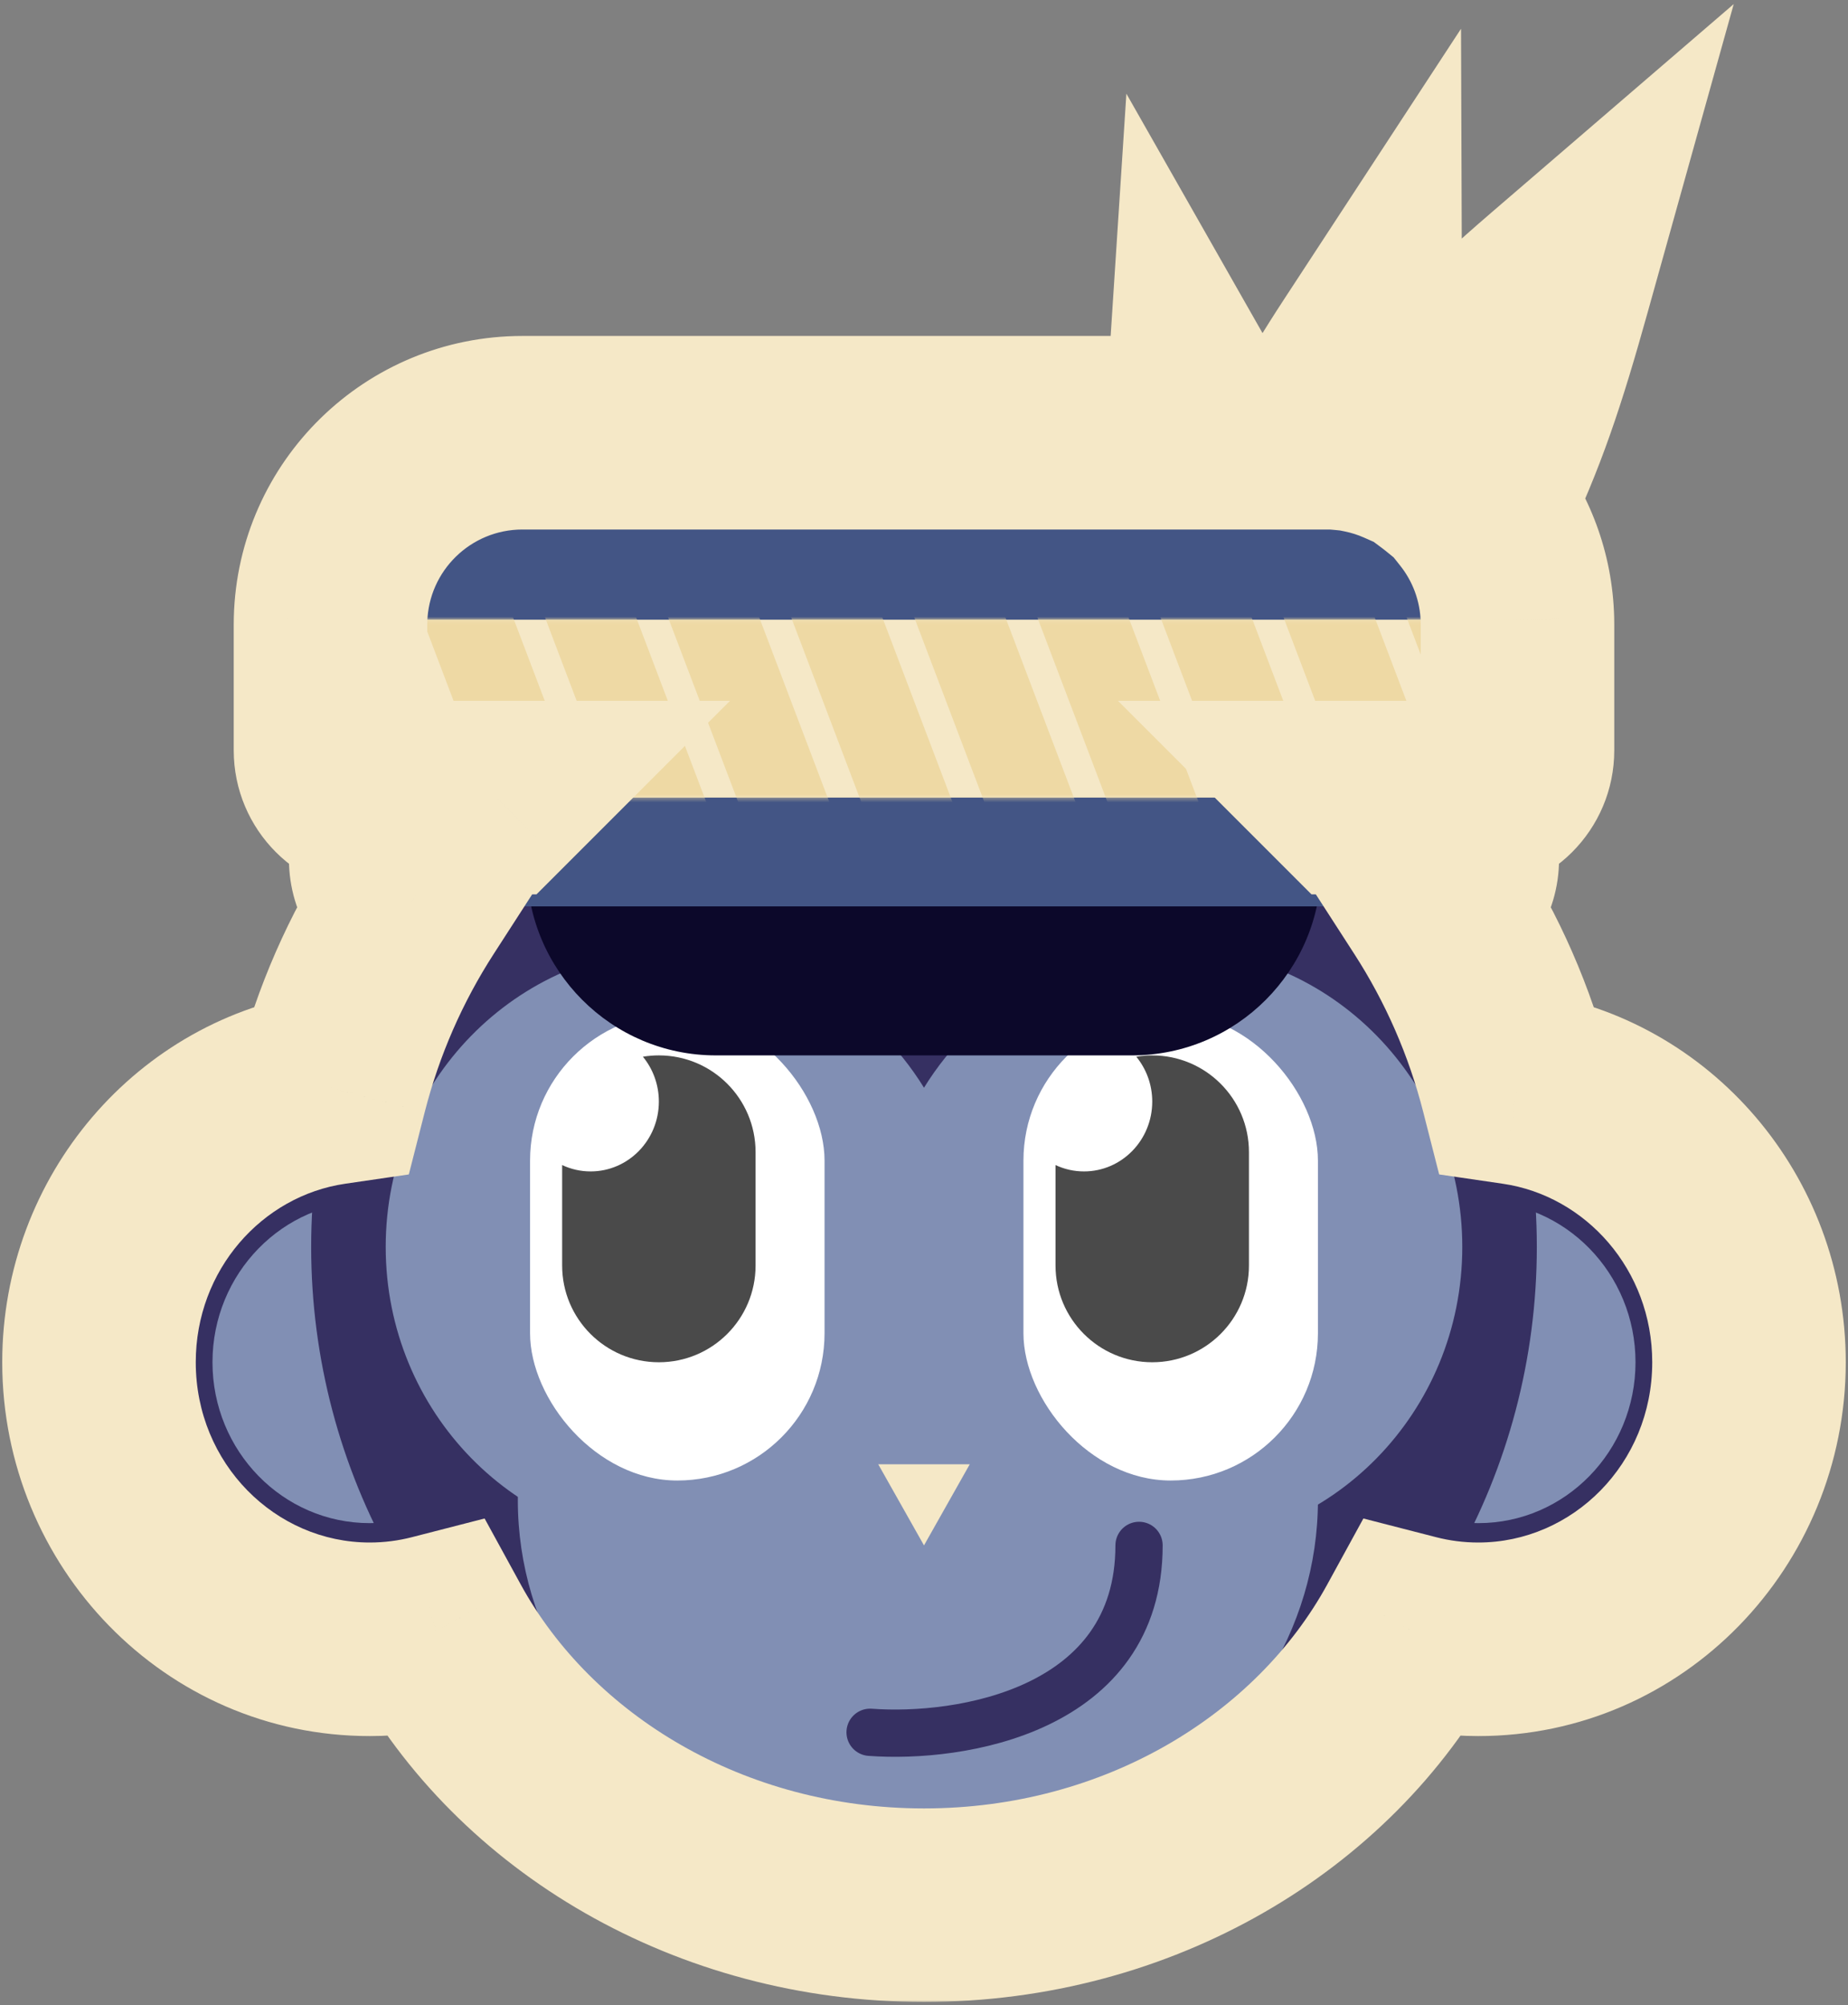 <svg width="448" height="486" viewBox="0 0 448 486" fill="none" xmlns="http://www.w3.org/2000/svg">
<rect x="0" y="0" width="448" height="486" fill="#808080" stroke="none"/>
<ellipse cx="358.381" cy="330.195" rx="65.617" ry="67.152" fill="#363062"/>
<ellipse cx="358.381" cy="330.195" rx="38.105" ry="38.996" fill="#818FB4"/>
<ellipse cx="89.616" cy="330.195" rx="65.617" ry="67.152" fill="#363062"/>
<ellipse cx="89.616" cy="330.195" rx="38.105" ry="38.996" fill="#818FB4"/>
<ellipse cx="223.999" cy="302.243" rx="148.564" ry="152.039" fill="#363062"/>
<ellipse cx="223.999" cy="342.406" rx="131.977" ry="119.396" fill="#363062"/>
<path d="M85.824 267.656C85.824 242.346 106.342 221.828 131.651 221.828H316.346C341.656 221.828 362.173 242.346 362.173 267.656V347.479C362.173 372.789 341.655 393.306 316.346 393.306H131.651C106.342 393.306 85.824 372.789 85.824 347.479V267.656Z" fill="#363062"/>
<path fill-rule="evenodd" clip-rule="evenodd" d="M223.999 340.836C211.475 361.118 189.372 374.588 164.195 374.588C125.153 374.588 93.504 342.198 93.504 302.243C93.504 262.288 125.153 229.898 164.195 229.898C189.372 229.898 211.475 243.368 223.999 263.65C236.522 243.368 258.625 229.898 283.802 229.898C322.844 229.898 354.493 262.288 354.493 302.243C354.493 342.198 322.844 374.588 283.802 374.588C258.625 374.588 236.522 361.118 223.999 340.836Z" fill="#818FB4"/>
<ellipse cx="222.516" cy="363.674" rx="96.98" ry="87.735" fill="#818FB4"/>
<rect x="248.108" y="245.623" width="71.389" height="113.239" rx="35.694" fill="white"/>
<path fill-rule="evenodd" clip-rule="evenodd" d="M262.79 283.939C271.925 283.939 279.33 276.361 279.33 267.012C279.33 262.87 277.876 259.076 275.463 256.134C276.721 255.925 278.013 255.816 279.33 255.816C292.279 255.816 302.776 266.313 302.776 279.262V306.751C302.776 319.699 292.279 330.196 279.33 330.196C266.382 330.196 255.885 319.699 255.885 306.751V282.398C257.986 283.388 260.325 283.939 262.79 283.939Z" fill="#4A4A4A"/>
<rect x="128.501" y="245.623" width="71.389" height="113.239" rx="35.694" fill="white"/>
<path fill-rule="evenodd" clip-rule="evenodd" d="M143.183 283.939C152.318 283.939 159.723 276.361 159.723 267.012C159.723 262.87 158.27 259.076 155.856 256.134C157.114 255.925 158.406 255.817 159.723 255.817C172.672 255.817 183.169 266.313 183.169 279.262V306.751C183.169 319.699 172.672 330.196 159.723 330.196C146.775 330.196 136.278 319.699 136.278 306.751V282.398C138.379 283.388 140.718 283.939 143.183 283.939Z" fill="#4A4A4A"/>
<path d="M210.932 419.888C232.666 421.52 276.132 414.746 276.132 374.588" stroke="#363062" stroke-width="11.457" stroke-linecap="round"/>
<path d="M223.999 374.588L212.908 354.929L235.09 354.929L223.999 374.588Z" fill="#F5E8C7"/>
<path d="M80.12 151.422C80.12 125.724 100.952 104.891 126.651 104.891H321.347C347.045 104.891 367.878 125.724 367.878 151.422V181.873C367.878 188.201 362.748 193.33 356.421 193.33H91.576C85.249 193.33 80.12 188.201 80.12 181.873V151.422Z" fill="#435585"/>
<path d="M127.721 209.903H320.277V209.903C320.277 235.213 299.759 255.816 274.449 255.816H173.548C148.239 255.816 127.721 235.213 127.721 209.903V209.903Z" fill="#0C082A"/>
<path d="M93.504 193.33H354.493V208.248C354.493 214.576 349.364 219.705 343.036 219.705H104.961C98.633 219.705 93.504 214.576 93.504 208.248V193.33Z" fill="#435585"/>
<path fill-rule="evenodd" clip-rule="evenodd" d="M349.373 138.681C363.636 112.661 369.054 97.283 376.871 69.288C354.64 88.412 343.838 100.542 329.62 126.463C318.335 145.076 315.147 157.343 311.289 179.049C317.648 167.367 323.041 157.819 331.461 143.603C346.392 118.123 354.815 104.522 369.896 80.975C356.38 105.445 348.566 119.341 333.581 144.915C325.057 159.393 319.284 168.814 312.107 180.023C329.62 166.772 338.354 157.884 349.373 138.681Z" fill="#F5E8C7"/>
<path fill-rule="evenodd" clip-rule="evenodd" d="M324.909 145.315C330.253 121.891 331.08 108.739 330.999 85.265C317.973 105.176 312.265 117.049 306.934 140.386C302.272 157.39 302.492 167.622 304.26 185.317C306.625 174.812 308.71 166.18 312.115 153.239C318.095 130.079 321.638 117.613 328.157 95.917C323.052 117.969 320.046 130.524 314.045 153.768C310.616 166.936 308.209 175.557 305.107 185.884C315.766 171.603 320.583 162.715 324.909 145.315Z" fill="#F5E8C7"/>
<path fill-rule="evenodd" clip-rule="evenodd" d="M311.451 148.333C305.77 129.148 301.011 119.303 291.395 102.395C290.101 122.321 290.816 133.324 296.471 152.441C300.029 166.701 304.354 173.992 312.835 186.009C310.264 177.418 308.254 170.3 305.443 159.507C300.329 140.242 297.81 129.733 293.681 111.295C298.975 129.388 301.918 139.731 307.051 159.066C309.938 170.033 311.711 177.282 313.677 186.058C315.556 171.205 315.413 162.737 311.451 148.333Z" fill="#F5E8C7"/>
<path fill-rule="evenodd" clip-rule="evenodd" d="M80.135 150.204C80.125 150.609 80.12 151.015 80.12 151.422V181.873C80.12 188.201 85.249 193.33 91.576 193.33H356.421C362.748 193.33 367.878 188.201 367.878 181.873V151.422C367.878 151.015 367.873 150.609 367.862 150.204H80.135Z" fill="#F5E8C7"/>
<mask id="mask0_805_170" style="mask-type:alpha" maskUnits="userSpaceOnUse" x="80" y="150" width="288" height="44">
<path fill-rule="evenodd" clip-rule="evenodd" d="M80.135 150.204C80.125 150.609 80.12 151.015 80.12 151.422V181.873C80.12 188.201 85.249 193.33 91.576 193.33H356.421C362.748 193.33 367.878 188.201 367.878 181.873V151.422C367.878 151.015 367.873 150.609 367.862 150.204H80.135Z" fill="#F5E8C7"/>
</mask>
<g mask="url(#mask0_805_170)">
<rect width="20.672" height="87.249" transform="matrix(0.929 -0.369 0.355 0.935 68.06 138.122)" fill="#EED9A4"/>
<rect width="20.672" height="87.249" transform="matrix(0.929 -0.369 0.355 0.935 97.9 138.122)" fill="#EED9A4"/>
<rect width="20.672" height="87.249" transform="matrix(0.929 -0.369 0.355 0.935 127.74 138.122)" fill="#EED9A4"/>
<rect width="20.672" height="87.249" transform="matrix(0.929 -0.369 0.355 0.935 157.58 138.122)" fill="#EED9A4"/>
<rect width="20.672" height="87.249" transform="matrix(0.929 -0.369 0.355 0.935 187.42 138.122)" fill="#EED9A4"/>
<rect width="20.672" height="87.249" transform="matrix(0.929 -0.369 0.355 0.935 217.26 138.122)" fill="#EED9A4"/>
<rect width="20.672" height="87.249" transform="matrix(0.929 -0.369 0.355 0.935 247.1 138.122)" fill="#EED9A4"/>
<rect width="20.672" height="87.249" transform="matrix(0.929 -0.369 0.355 0.935 276.94 138.122)" fill="#EED9A4"/>
<rect width="20.672" height="87.249" transform="matrix(0.929 -0.369 0.355 0.935 306.78 138.122)" fill="#EED9A4"/>
<rect width="20.672" height="87.249" transform="matrix(0.929 -0.369 0.355 0.935 336.619 138.122)" fill="#EED9A4"/>
</g>
<ellipse cx="358.381" cy="330.195" rx="65.617" ry="67.152" fill="#363062"/>
<ellipse cx="358.381" cy="330.195" rx="38.105" ry="38.996" fill="#818FB4"/>
<ellipse cx="89.616" cy="330.195" rx="65.617" ry="67.152" fill="#363062"/>
<ellipse cx="89.616" cy="330.195" rx="38.105" ry="38.996" fill="#818FB4"/>
<ellipse cx="223.999" cy="302.243" rx="148.564" ry="152.039" fill="#363062"/>
<ellipse cx="223.999" cy="342.406" rx="131.977" ry="119.396" fill="#363062"/>
<path d="M85.824 267.656C85.824 242.346 106.342 221.828 131.651 221.828H316.346C341.656 221.828 362.173 242.346 362.173 267.656V347.479C362.173 372.789 341.655 393.306 316.346 393.306H131.651C106.342 393.306 85.824 372.789 85.824 347.479V267.656Z" fill="#363062"/>
<path fill-rule="evenodd" clip-rule="evenodd" d="M223.999 340.836C211.475 361.118 189.372 374.588 164.195 374.588C125.153 374.588 93.504 342.198 93.504 302.243C93.504 262.288 125.153 229.898 164.195 229.898C189.372 229.898 211.475 243.368 223.999 263.65C236.522 243.368 258.625 229.898 283.802 229.898C322.844 229.898 354.493 262.288 354.493 302.243C354.493 342.198 322.844 374.588 283.802 374.588C258.625 374.588 236.522 361.118 223.999 340.836Z" fill="#818FB4"/>
<ellipse cx="222.516" cy="363.674" rx="96.98" ry="87.735" fill="#818FB4"/>
<rect x="248.108" y="245.623" width="71.389" height="113.239" rx="35.694" fill="white"/>
<path fill-rule="evenodd" clip-rule="evenodd" d="M262.79 283.939C271.925 283.939 279.33 276.361 279.33 267.012C279.33 262.87 277.876 259.076 275.463 256.134C276.721 255.925 278.013 255.816 279.33 255.816C292.279 255.816 302.776 266.313 302.776 279.262V306.751C302.776 319.699 292.279 330.196 279.33 330.196C266.382 330.196 255.885 319.699 255.885 306.751V282.398C257.986 283.388 260.325 283.939 262.79 283.939Z" fill="#4A4A4A"/>
<rect x="128.501" y="245.623" width="71.389" height="113.239" rx="35.694" fill="white"/>
<path fill-rule="evenodd" clip-rule="evenodd" d="M143.183 283.939C152.318 283.939 159.723 276.361 159.723 267.012C159.723 262.87 158.27 259.076 155.856 256.134C157.114 255.925 158.406 255.816 159.723 255.816C172.672 255.816 183.169 266.313 183.169 279.262V306.751C183.169 319.699 172.672 330.196 159.723 330.196C146.775 330.196 136.278 319.699 136.278 306.751V282.398C138.379 283.388 140.718 283.939 143.183 283.939Z" fill="#4A4A4A"/>
<path d="M210.932 419.888C232.666 421.52 276.132 414.746 276.132 374.588" stroke="#363062" stroke-width="11.457" stroke-linecap="round"/>
<path d="M223.999 374.588L212.908 354.929L235.09 354.929L223.999 374.588Z" fill="#F5E8C7"/>
<path d="M80.12 151.422C80.12 125.724 100.952 104.891 126.651 104.891H321.347C347.045 104.891 367.878 125.724 367.878 151.422V181.873C367.878 188.201 362.748 193.33 356.421 193.33H91.576C85.249 193.33 80.12 188.201 80.12 181.873V151.422Z" fill="#435585"/>
<path d="M127.721 209.903H320.277V209.903C320.277 235.213 299.759 255.816 274.449 255.816H173.548C148.239 255.816 127.721 235.213 127.721 209.903V209.903Z" fill="#0C082A"/>
<path d="M93.504 193.33H354.493V208.248C354.493 214.576 349.364 219.705 343.036 219.705H104.961C98.633 219.705 93.504 214.576 93.504 208.248V193.33Z" fill="#435585"/>
<path fill-rule="evenodd" clip-rule="evenodd" d="M80.135 150.204C80.125 150.609 80.12 151.015 80.12 151.422V181.873C80.12 188.201 85.249 193.33 91.576 193.33H356.421C362.748 193.33 367.878 188.201 367.878 181.873V151.422C367.878 151.015 367.873 150.609 367.862 150.204H80.135Z" fill="#F5E8C7"/>
<mask id="mask1_805_170" style="mask-type:alpha" maskUnits="userSpaceOnUse" x="80" y="150" width="288" height="44">
<path fill-rule="evenodd" clip-rule="evenodd" d="M80.135 150.204C80.125 150.609 80.12 151.015 80.12 151.422V181.873C80.12 188.201 85.249 193.33 91.576 193.33H356.421C362.748 193.33 367.878 188.201 367.878 181.873V151.422C367.878 151.015 367.873 150.609 367.862 150.204H80.135Z" fill="#F5E8C7"/>
</mask>
<g mask="url(#mask1_805_170)">
<rect width="20.672" height="87.249" transform="matrix(0.929 -0.369 0.355 0.935 68.06 138.122)" fill="#EED9A4"/>
<rect width="20.672" height="87.249" transform="matrix(0.929 -0.369 0.355 0.935 97.9 138.122)" fill="#EED9A4"/>
<rect width="20.672" height="87.249" transform="matrix(0.929 -0.369 0.355 0.935 127.74 138.122)" fill="#EED9A4"/>
<rect width="20.672" height="87.249" transform="matrix(0.929 -0.369 0.355 0.935 157.58 138.122)" fill="#EED9A4"/>
<rect width="20.672" height="87.249" transform="matrix(0.929 -0.369 0.355 0.935 187.42 138.122)" fill="#EED9A4"/>
<rect width="20.672" height="87.249" transform="matrix(0.929 -0.369 0.355 0.935 217.26 138.122)" fill="#EED9A4"/>
<rect width="20.672" height="87.249" transform="matrix(0.929 -0.369 0.355 0.935 247.1 138.122)" fill="#EED9A4"/>
<rect width="20.672" height="87.249" transform="matrix(0.929 -0.369 0.355 0.935 276.94 138.122)" fill="#EED9A4"/>
<rect width="20.672" height="87.249" transform="matrix(0.929 -0.369 0.355 0.935 306.78 138.122)" fill="#EED9A4"/>
<rect width="20.672" height="87.249" transform="matrix(0.929 -0.369 0.355 0.935 336.619 138.122)" fill="#EED9A4"/>
</g>
<mask id="path-64-outside-1_805_170" maskUnits="userSpaceOnUse" x="-0.001" y="0.289" width="448" height="485" fill="black">
<rect fill="white" x="-0.001" y="0.289" width="448" height="485"/>
<path fill-rule="evenodd" clip-rule="evenodd" d="M367.862 150.204C367.593 139.735 363.866 130.126 357.782 122.477C366.194 105.107 370.812 90.988 376.871 69.289C360.356 83.495 350.148 93.842 340.161 108.852C337.147 107.518 333.965 106.494 330.655 105.822C330.954 99.598 331.025 92.991 330.999 85.265C326.222 92.567 322.429 98.789 319.277 104.891H292.808C292.349 104.075 291.878 103.244 291.395 102.395C291.34 103.243 291.288 104.074 291.241 104.891H126.651C101.36 104.891 80.781 125.068 80.135 150.204C80.135 150.21 80.135 150.215 80.135 150.221C80.125 150.62 80.12 151.021 80.12 151.422V181.873C80.12 188.201 85.249 193.33 91.577 193.33H120.339L120.338 193.331H93.504V208.248C93.504 212.778 96.132 216.694 99.948 218.553C91.123 232.225 84.398 247.442 80.244 263.723C48.444 268.376 23.999 296.364 23.999 330.195C23.999 367.282 53.377 397.347 89.616 397.347C95.151 397.347 100.526 396.646 105.661 395.325C127.226 434.717 172.116 461.801 223.999 461.801C275.881 461.801 320.772 434.717 342.337 395.325C347.471 396.646 352.846 397.347 358.381 397.347C394.621 397.347 423.999 367.282 423.999 330.195C423.999 296.364 399.553 268.376 367.753 263.722C363.599 247.442 356.875 232.225 348.05 218.553C351.865 216.693 354.493 212.778 354.493 208.248V193.331H327.659L327.658 193.33H356.421C362.748 193.33 367.878 188.201 367.878 181.873V151.422C367.878 151.015 367.873 150.609 367.862 150.204ZM325.423 105.067C325.622 105.084 325.82 105.103 326.018 105.123C326.697 102.218 327.404 99.171 328.157 95.917C327.186 99.15 326.281 102.178 325.423 105.067ZM369.896 80.975C361.698 93.775 355.468 103.635 349.09 114.063C349.638 114.47 350.176 114.89 350.705 115.32C356.801 104.606 362.493 94.376 369.896 80.975Z"/>
</mask>
<path d="M357.782 122.477L336.669 112.252L330.237 125.533L339.424 137.081L357.782 122.477ZM367.862 150.204L344.412 150.806L344.412 150.807L367.862 150.204ZM376.871 69.289L399.465 75.597L420.297 0.989L361.573 51.505L376.871 69.289ZM340.161 108.852L330.667 130.303L348.742 138.303L359.691 121.846L340.161 108.852ZM330.655 105.822L307.224 104.698L306.259 124.806L325.987 128.811L330.655 105.822ZM330.999 85.265L354.457 85.184L354.188 6.968L311.368 72.423L330.999 85.265ZM319.277 104.891V128.349H333.565L340.121 115.654L319.277 104.891ZM292.808 104.891L272.367 116.399L279.094 128.349H292.808V104.891ZM291.395 102.395L311.786 90.797L273.062 22.711L267.986 100.875L291.395 102.395ZM291.241 104.891V128.349H313.373L314.659 106.254L291.241 104.891ZM80.135 150.204L56.685 149.601L56.685 149.604L80.135 150.204ZM80.135 150.221L56.684 149.622L56.684 149.627L80.135 150.221ZM120.339 193.33L136.926 209.917L176.972 169.872H120.339V193.33ZM120.338 193.331V216.789H130.055L136.926 209.918L120.338 193.331ZM93.504 193.331V169.872H70.046V193.331H93.504ZM99.948 218.553L119.657 231.274L133.999 209.053L110.225 197.466L99.948 218.553ZM80.244 263.723L83.641 286.933L99.109 284.67L102.974 269.522L80.244 263.723ZM105.661 395.325L126.237 384.061L117.48 368.064L99.817 372.606L105.661 395.325ZM342.337 395.325L348.18 372.606L330.518 368.064L321.76 384.06L342.337 395.325ZM367.753 263.722L345.023 269.522L348.888 284.669L364.356 286.933L367.753 263.722ZM348.05 218.553L337.772 197.466L313.998 209.054L328.341 231.274L348.05 218.553ZM354.493 193.331H377.951V169.872H354.493V193.331ZM327.659 193.331L311.072 209.918L317.942 216.789H327.659V193.331ZM327.658 193.33V169.872H271.026L311.071 209.917L327.658 193.33ZM326.018 105.123L323.692 128.465L344.18 130.507L348.862 110.456L326.018 105.123ZM325.423 105.067L302.934 98.395L294.758 125.952L323.395 128.437L325.423 105.067ZM328.157 95.917L351.011 101.208L305.692 89.167L328.157 95.917ZM349.09 114.063L329.079 101.823L317.9 120.099L335.09 132.885L349.09 114.063ZM369.896 80.975L390.429 92.317L350.141 68.324L369.896 80.975ZM350.705 115.32L335.894 133.511L357.387 151.01L371.094 126.922L350.705 115.32ZM339.424 137.081C342.446 140.88 344.278 145.61 344.412 150.806L391.313 149.601C390.908 133.86 385.287 119.372 376.14 107.874L339.424 137.081ZM354.277 62.98C348.375 84.117 344.198 96.707 336.669 112.252L378.894 132.702C388.191 113.507 393.249 97.859 399.465 75.597L354.277 62.98ZM359.691 121.846C368.015 109.337 376.458 100.587 392.169 87.072L361.573 51.505C344.254 66.404 332.281 78.348 320.631 95.857L359.691 121.846ZM325.987 128.811C327.617 129.142 329.182 129.645 330.667 130.303L349.656 87.401C345.112 85.39 340.313 83.846 335.323 82.833L325.987 128.811ZM307.541 85.345C307.567 92.917 307.494 99.063 307.224 104.698L354.086 106.947C354.413 100.133 354.484 93.064 354.457 85.184L307.541 85.345ZM340.121 115.654C342.745 110.573 346.049 105.108 350.629 98.107L311.368 72.423C306.394 80.027 302.113 87.005 298.434 94.128L340.121 115.654ZM292.808 128.349H319.277V81.433H292.808V128.349ZM271.004 113.992C271.473 114.816 271.926 115.617 272.367 116.399L313.249 93.383C312.771 92.534 312.283 91.672 311.786 90.797L271.004 113.992ZM314.659 106.254C314.704 105.495 314.752 104.715 314.804 103.915L267.986 100.875C267.928 101.77 267.873 102.654 267.822 103.528L314.659 106.254ZM126.651 128.349H291.241V81.433H126.651V128.349ZM103.586 150.806C103.906 138.355 114.113 128.349 126.651 128.349V81.433C88.606 81.433 57.657 111.782 56.685 149.601L103.586 150.806ZM103.585 150.82C103.585 150.818 103.585 150.815 103.585 150.812C103.586 150.809 103.586 150.806 103.586 150.803L56.685 149.604C56.685 149.607 56.685 149.61 56.685 149.613C56.685 149.616 56.684 149.619 56.684 149.622L103.585 150.82ZM103.578 151.422C103.578 151.219 103.58 151.016 103.585 150.815L56.684 149.627C56.669 150.224 56.662 150.823 56.662 151.422H103.578ZM56.662 151.422V181.873H103.578V151.422H56.662ZM91.577 169.872C98.205 169.872 103.578 175.245 103.578 181.873H56.662C56.662 201.156 72.294 216.788 91.577 216.788V169.872ZM91.577 216.788H120.339V169.872H91.577V216.788ZM136.926 209.918L136.926 209.917L103.752 176.743L103.751 176.743L136.926 209.918ZM93.504 216.789H120.338V169.872H93.504V216.789ZM116.962 208.248V193.331H70.046V208.248H116.962ZM110.225 197.466C114.165 199.387 116.962 203.469 116.962 208.248H70.046C70.046 222.087 78.099 234 89.67 239.64L110.225 197.466ZM102.974 269.522C106.493 255.729 112.188 242.845 119.657 231.274L80.238 205.832C70.057 221.605 62.303 239.156 57.514 257.923L102.974 269.522ZM47.457 330.195C47.457 307.767 63.598 289.867 83.641 286.933L76.847 240.512C33.291 246.886 0.541 284.961 0.541 330.195H47.457ZM89.616 373.889C66.841 373.889 47.457 354.841 47.457 330.195H0.541C0.541 379.723 39.913 420.805 89.616 420.805V373.889ZM99.817 372.606C96.574 373.441 93.161 373.889 89.616 373.889V420.805C97.141 420.805 104.478 419.851 111.504 418.044L99.817 372.606ZM223.999 438.343C180.154 438.343 143.436 415.478 126.237 384.061L85.084 406.59C111.015 453.957 164.078 485.259 223.999 485.259V438.343ZM321.76 384.06C304.561 415.478 267.843 438.343 223.999 438.343V485.259C283.92 485.259 336.982 453.957 362.913 406.59L321.76 384.06ZM358.381 373.889C354.836 373.889 351.424 373.441 348.18 372.606L336.494 418.044C343.519 419.851 350.857 420.805 358.381 420.805V373.889ZM400.541 330.195C400.541 354.841 381.157 373.889 358.381 373.889V420.805C408.085 420.805 447.457 379.723 447.457 330.195H400.541ZM364.356 286.933C384.399 289.866 400.541 307.767 400.541 330.195H447.457C447.457 284.961 414.707 246.886 371.15 240.512L364.356 286.933ZM328.341 231.274C335.809 242.845 341.504 255.729 345.023 269.522L390.483 257.923C385.694 239.156 377.94 221.605 367.759 205.832L328.341 231.274ZM331.035 208.248C331.035 203.469 333.832 199.387 337.772 197.466L358.328 239.64C369.898 234 377.951 222.087 377.951 208.248H331.035ZM331.035 193.331V208.248H377.951V193.331H331.035ZM327.659 216.789H354.493V169.872H327.659V216.789ZM311.071 209.917L311.072 209.918L344.246 176.743L344.246 176.743L311.071 209.917ZM327.658 216.788H356.421V169.872H327.658V216.788ZM344.42 181.873C344.42 175.245 349.793 169.872 356.421 169.872V216.788C375.704 216.788 391.336 201.156 391.336 181.873H344.42ZM391.336 181.873V151.422H344.42V181.873H391.336ZM344.412 150.807C344.417 151.011 344.42 151.216 344.42 151.422H391.336C391.336 150.813 391.328 150.206 391.313 149.601L344.412 150.807ZM328.345 81.78C328.048 81.751 327.75 81.723 327.452 81.697L323.395 128.437C323.494 128.446 323.593 128.455 323.692 128.465L328.345 81.78ZM305.304 90.626C304.553 93.871 303.849 96.903 303.175 99.789L348.862 110.456C349.544 107.533 350.256 104.471 351.011 101.208L305.304 90.626ZM347.912 111.74C348.76 108.883 349.657 105.882 350.623 102.668L305.692 89.167C304.715 92.418 303.801 95.473 302.934 98.395L347.912 111.74ZM369.102 126.303C375.359 116.073 381.491 106.365 389.65 93.627L350.141 68.324C341.905 81.184 335.577 91.198 329.079 101.823L369.102 126.303ZM365.516 97.129C364.722 96.483 363.914 95.853 363.09 95.241L335.09 132.885C335.362 133.088 335.63 133.296 335.894 133.511L365.516 97.129ZM349.362 69.633C341.975 83.006 336.339 93.134 330.317 103.719L371.094 126.922C377.263 116.079 383.012 105.747 390.429 92.317L349.362 69.633Z" fill="#F5E8C7" mask="url(#path-64-outside-1_805_170)"/>
</svg>

